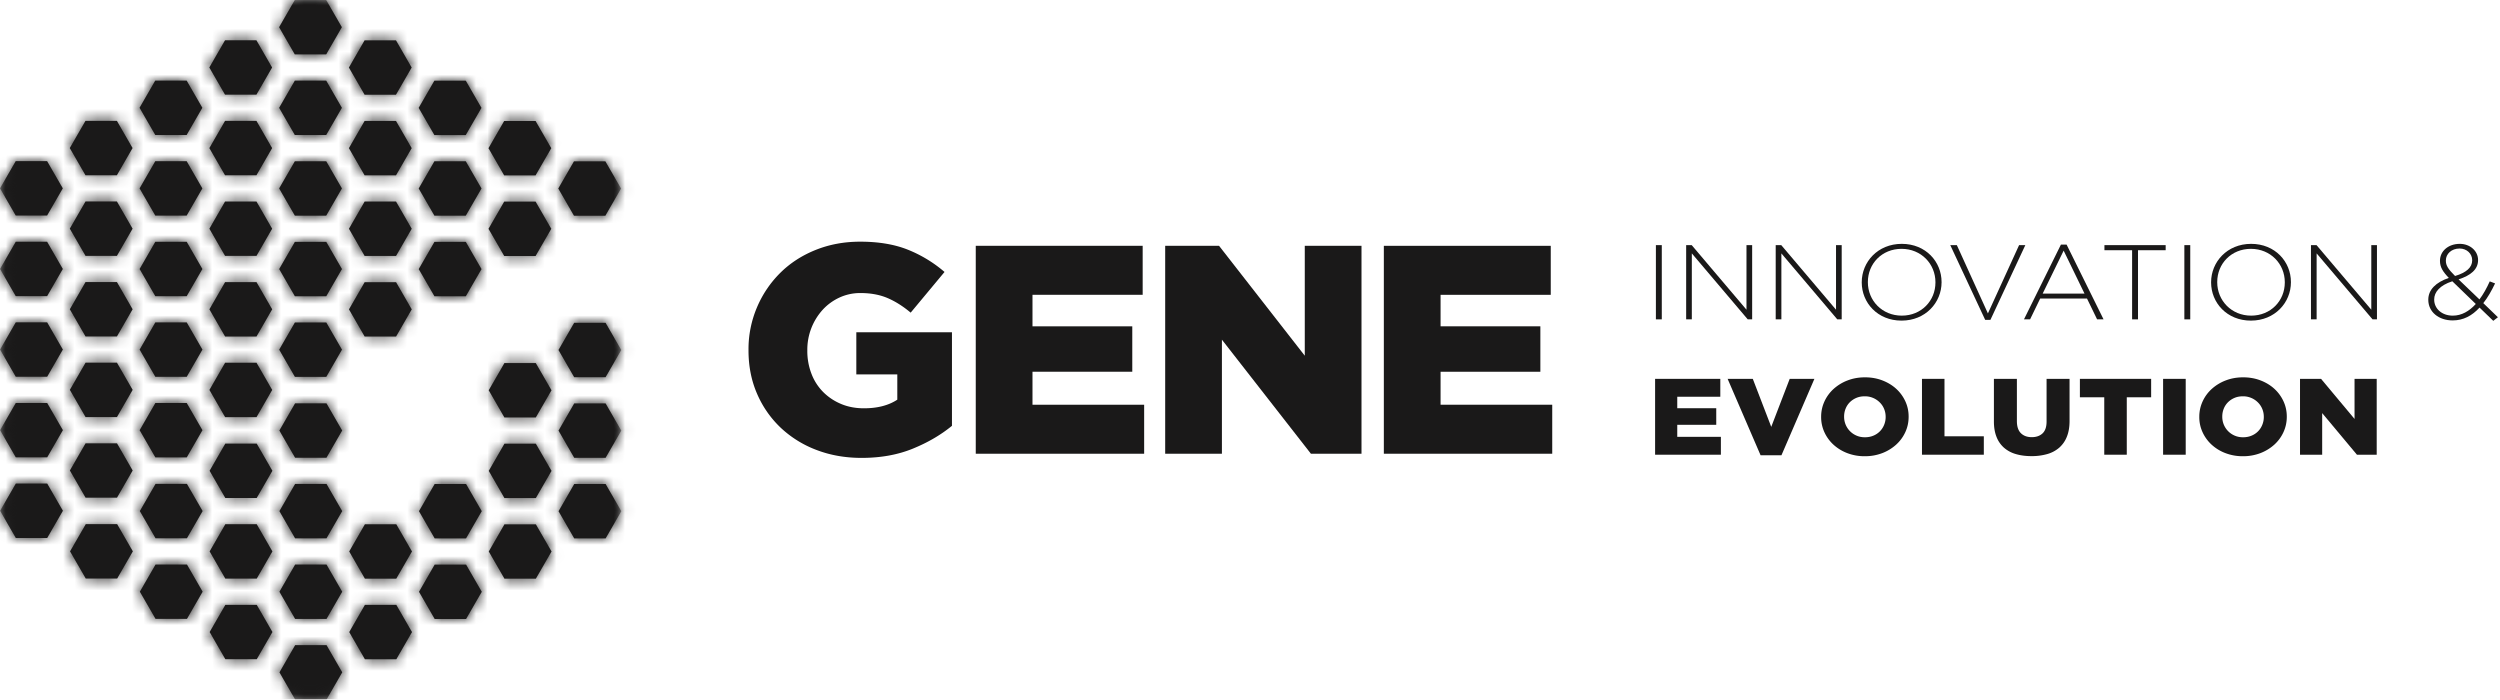 <svg width="218" height="61" xmlns="http://www.w3.org/2000/svg" xmlns:xlink="http://www.w3.org/1999/xlink"><defs><path id="path-1" d="M.06.001h54.12V60.94H.06z"/><path d="M28.444.001l1.368 2.371-1.368 2.372h-2.739l-1.369-2.372L25.705.001h2.739M.06 16.319l1.309-2.268h2.739l1.369 2.372-1.369 2.371H1.369L.06 16.527m0 6.826l1.312-2.272h2.737l1.37 2.371-1.37 2.372H1.372L.06 23.551v-.198m0 7.033l1.313-2.277h2.739l1.369 2.372-1.369 2.371H1.373L.06 30.576v-.19m0 7.032l1.316-2.279h2.738l1.37 2.371-1.37 2.372H1.376L.06 37.602m0 6.849l1.318-2.284h2.739l1.369 2.372-1.369 2.372H1.378L.06 44.627M28.51 60.94H25.7l-1.333-2.312 1.368-2.371h2.739l1.369 2.371-1.334 2.312M19.62 3.513h2.739l1.369 2.372-1.369 2.371h-2.739l-1.369-2.371m13.54-2.368h2.738l1.369 2.372L34.53 8.26h-2.738l-1.369-2.371M13.537 7.026h2.739l1.369 2.372-1.369 2.371h-2.739l-1.369-2.371m13.54-2.368h2.738l1.369 2.371-1.369 2.372h-2.738l-1.369-2.372m13.539-2.367h2.738l1.369 2.372-1.369 2.371h-2.738l-1.37-2.371M7.453 10.539h2.739l1.369 2.371-1.369 2.372H7.453L6.084 12.91m13.54-2.368h2.738l1.369 2.372-1.369 2.371h-2.738l-1.369-2.371m13.539-2.367h2.738l1.369 2.371-1.369 2.372h-2.738l-1.37-2.372m13.54-2.368h2.739l1.369 2.372-1.369 2.372h-2.739l-1.369-2.372M13.54 14.055h2.738l1.369 2.372-1.369 2.371H13.54l-1.369-2.371M25.71 14.06h2.738l1.369 2.37-1.369 2.373H25.71l-1.37-2.373m13.54-2.367h2.739l1.369 2.372-1.369 2.371H37.88l-1.369-2.371m13.54-2.368h2.738l1.369 2.371-1.369 2.372h-2.738l-1.37-2.372m-41.225 1.13h2.738l1.369 2.371-1.369 2.372H7.456l-1.369-2.372m13.538-2.368h2.739l1.369 2.372-1.369 2.371h-2.739l-1.368-2.371m13.539-2.367h2.739l1.369 2.371-1.369 2.372h-2.739l-1.369-2.372m13.54-2.368h2.738l1.369 2.372-1.369 2.371h-2.738l-1.37-2.371m-29.056 1.133h2.739l1.369 2.372-1.369 2.371h-2.739l-1.368-2.371m13.539-2.367h2.739l1.369 2.371-1.369 2.372h-2.739l-1.369-2.372m13.54-2.368h2.738l1.369 2.372-1.369 2.371h-2.738l-1.37-2.371M7.457 24.597h2.739l1.369 2.371-1.369 2.372H7.457l-1.368-2.372m13.539-2.367h2.739l1.369 2.372-1.369 2.371h-2.739l-1.369-2.371m13.54-2.368h2.738l1.369 2.371-1.369 2.372h-2.738l-1.37-2.372m-16.885 1.137h2.739l1.369 2.372-1.369 2.371h-2.739l-1.369-2.371m13.54-2.367h2.738l1.369 2.371-1.369 2.372h-2.738l-1.37-2.372m25.723-2.341h2.739l1.369 2.372-1.369 2.371h-2.739l-1.369-2.371M7.46 31.626h2.738l1.37 2.371-1.37 2.372H7.46l-1.369-2.372M19.63 31.63h2.739l1.369 2.372-1.369 2.371H19.63l-1.369-2.371m25.723-2.341h2.739l1.369 2.371-1.369 2.372h-2.739l-1.369-2.372m-29.069 1.111h2.739l1.369 2.371-1.369 2.372h-2.739l-1.369-2.372M25.73 35.17h2.738l1.37 2.372-1.37 2.371H25.73l-1.37-2.371m25.711-2.365h2.738l1.369 2.372-1.369 2.371h-2.738l-1.369-2.371m-41.24 1.107h2.739l1.369 2.371-1.369 2.372H7.462l-1.369-2.372m13.553-2.345h2.738l1.37 2.371-1.37 2.372h-2.738l-1.37-2.372m25.711-2.363h2.738l1.369 2.371-1.369 2.372h-2.738l-1.369-2.372m-29.056 1.134H16.3l1.37 2.371-1.37 2.371h-2.738l-1.37-2.371m13.54-2.367h2.739l1.369 2.371-1.369 2.372h-2.739l-1.369-2.372m13.54-2.367h2.738l1.369 2.371-1.369 2.372h-2.738l-1.369-2.372m13.538-2.368h2.739l1.369 2.372-1.369 2.371h-2.739l-1.368-2.371M7.478 45.707h2.738l1.37 2.372-1.37 2.371H7.478l-1.37-2.371m13.54-2.367h2.739l1.368 2.371-1.368 2.372h-2.739l-1.369-2.372m13.54-2.368h2.737l1.37 2.372-1.37 2.371h-2.737l-1.369-2.371m13.538-2.368h2.739l1.369 2.371-1.369 2.372h-2.739L42.62 48.09m-29.056 1.134h2.739l1.368 2.372-1.368 2.371h-2.739l-1.369-2.371m13.54-2.368h2.737l1.37 2.372-1.37 2.371h-2.737l-1.37-2.371m13.539-2.368h2.739l1.369 2.371-1.369 2.372h-2.739l-1.368-2.372m-16.885 1.138h2.737l1.37 2.371-1.37 2.372h-2.737l-1.37-2.372m13.539-2.368h2.739l1.369 2.372-1.369 2.371H31.82l-1.368-2.371" id="path-3"/></defs><g id="Page-1" fill="none" fill-rule="evenodd"><g id="gene-logo-text-black"><g id="Group-3"><mask id="mask-2" fill="#fff"><use xlink:href="#path-1"/></mask><path d="M25.705.001l-1.369 2.371 1.369 2.372h2.739l1.368-2.372L28.444.001h-2.739zm-6.084 3.512l-1.369 2.372 1.369 2.371h2.739l1.369-2.371-1.369-2.372h-2.739zm12.171.004l-1.369 2.372 1.369 2.371h2.738l1.369-2.371-1.369-2.372h-2.738zM13.537 7.026l-1.369 2.372 1.369 2.371h2.739l1.369-2.371-1.369-2.372h-2.739zm12.171.004l-1.369 2.371 1.369 2.372h2.738l1.369-2.372-1.369-2.371h-2.738zm12.17.004l-1.37 2.372 1.37 2.371h2.738l1.369-2.371-1.369-2.372h-2.738zM7.453 10.539L6.084 12.91l1.369 2.372h2.739l1.369-2.372-1.369-2.371H7.453zm12.171.003l-1.369 2.372 1.369 2.371h2.738l1.369-2.371-1.369-2.372h-2.738zm12.17.005l-1.37 2.371 1.37 2.372h2.738l1.369-2.372-1.369-2.371h-2.738zm12.17.003l-1.369 2.372 1.369 2.372h2.739l1.369-2.372-1.369-2.372h-2.739zM1.369 14.051L0 16.423l1.369 2.371h2.739l1.369-2.371-1.369-2.372H1.369zm12.171.004l-1.369 2.372 1.369 2.371h2.738l1.369-2.371-1.369-2.372H13.54zm12.17.005l-1.37 2.37 1.37 2.373h2.738l1.369-2.373-1.369-2.37H25.71zm12.17.003l-1.369 2.372 1.369 2.371h2.739l1.369-2.371-1.369-2.372H37.88zm12.171.004l-1.37 2.371 1.37 2.372h2.738l1.369-2.372-1.369-2.371h-2.738zM7.456 17.568l-1.369 2.371 1.369 2.372h2.738l1.369-2.372-1.369-2.371H7.456zm12.169.003l-1.368 2.372 1.368 2.371h2.739l1.369-2.371-1.369-2.372h-2.739zm12.171.005l-1.369 2.371 1.369 2.372h2.739l1.369-2.372-1.369-2.371h-2.739zm12.171.003l-1.37 2.372 1.37 2.371h2.738l1.369-2.371-1.369-2.372h-2.738zM1.372 21.081L.003 23.452l1.369 2.372h2.737l1.37-2.372-1.37-2.371H1.372zm12.169.003l-1.368 2.372 1.368 2.371h2.739l1.369-2.371-1.369-2.372h-2.739zm12.171.005l-1.369 2.371 1.369 2.372h2.739l1.369-2.372-1.369-2.371h-2.739zm12.171.003l-1.37 2.372 1.37 2.371h2.738l1.369-2.371-1.369-2.372h-2.738zM7.457 24.597l-1.368 2.371 1.368 2.372h2.739l1.369-2.372-1.369-2.371H7.457zm12.171.004l-1.369 2.372 1.369 2.371h2.739l1.369-2.371-1.369-2.372h-2.739zm12.171.004l-1.37 2.371 1.37 2.372h2.738l1.369-2.372-1.369-2.371h-2.738zM1.373 28.109L.005 30.481l1.368 2.371h2.739l1.369-2.371-1.369-2.372H1.373zm12.171.004l-1.369 2.372 1.369 2.371h2.739l1.369-2.371-1.369-2.372h-2.739zm12.171.005l-1.37 2.371 1.37 2.372h2.738l1.369-2.372-1.369-2.371h-2.738zm24.353.03l-1.369 2.372 1.369 2.371h2.739l1.369-2.371-1.369-2.372h-2.739zM7.46 31.626l-1.369 2.371 1.369 2.372h2.738l1.37-2.372-1.37-2.371H7.46zm12.17.004l-1.369 2.372 1.369 2.371h2.739l1.369-2.371-1.369-2.372H19.63zm24.354.031l-1.369 2.371 1.369 2.372h2.739l1.369-2.372-1.369-2.371h-2.739zM1.376 35.139L.007 37.51l1.369 2.372h2.738l1.37-2.372-1.37-2.371H1.376zm12.17.004l-1.369 2.371 1.369 2.372h2.739l1.369-2.372-1.369-2.371h-2.739zm12.184.027l-1.37 2.372 1.37 2.371h2.738l1.37-2.371-1.37-2.372H25.73zm24.341.007l-1.369 2.372 1.369 2.371h2.738l1.369-2.371-1.369-2.372h-2.738zM7.462 38.656l-1.369 2.371 1.369 2.372h2.739l1.369-2.372-1.369-2.371H7.462zm12.184.026l-1.37 2.371 1.37 2.372h2.738l1.37-2.372-1.37-2.371h-2.738zm24.341.008l-1.369 2.371 1.369 2.372h2.738l1.369-2.372-1.369-2.371h-2.738zM1.378 42.167L.009 44.539l1.369 2.372h2.739l1.369-2.372-1.369-2.372H1.378zm12.184.028l-1.37 2.371 1.37 2.371H16.3l1.37-2.371-1.37-2.371h-2.738zm12.17.004l-1.369 2.371 1.369 2.372h2.739l1.369-2.372-1.369-2.371h-2.739zm12.171.004l-1.369 2.371 1.369 2.372h2.738l1.369-2.372-1.369-2.371h-2.738zm12.169.003l-1.368 2.372 1.368 2.371h2.739l1.369-2.371-1.369-2.372h-2.739zM7.478 45.707l-1.37 2.372 1.37 2.371h2.738l1.37-2.371-1.37-2.372H7.478zm12.17.005l-1.369 2.371 1.369 2.372h2.739l1.368-2.372-1.368-2.371h-2.739zm12.171.003l-1.369 2.372 1.369 2.371h2.737l1.37-2.371-1.37-2.372h-2.737zm12.169.004L42.62 48.09l1.368 2.372h2.739l1.369-2.372-1.369-2.371h-2.739zm-30.424 3.505l-1.369 2.372 1.369 2.371h2.739l1.368-2.371-1.368-2.372h-2.739zm12.171.004l-1.37 2.372 1.37 2.371h2.737l1.37-2.371-1.37-2.372h-2.737zm12.169.004l-1.368 2.371 1.368 2.372h2.739l1.369-2.372-1.369-2.371h-2.739zm-18.253 3.509l-1.37 2.371 1.37 2.372h2.737l1.37-2.372-1.37-2.371h-2.737zm12.169.003l-1.368 2.372 1.368 2.371h2.739l1.369-2.371-1.369-2.372H31.82zm-6.084 3.513l-1.368 2.371L25.736 61h2.739l1.369-2.372-1.369-2.371h-2.739z" id="Fill-1" fill="#1A1919" mask="url(#mask-2)"/></g><g id="Group-6"><mask id="mask-4" fill="#fff"><use xlink:href="#path-3"/></mask><path id="Fill-4" fill="#1A1919" mask="url(#mask-4)" d="M-26.413 45.75l39.958-69.21 67.048 38.711-39.958 69.21-67.048-38.711"/></g><path d="M79.592 39.125c1.312-.535 2.451-1.2 3.419-1.994v-8.158h-8.34v3.677h3.574v2.202c-.762.501-1.732.751-2.91.751-.728 0-1.39-.125-1.988-.376a4.815 4.815 0 0 1-1.559-1.036 4.541 4.541 0 0 1-1.026-1.592 5.503 5.503 0 0 1-.364-2.021v-.051a5.18 5.18 0 0 1 1.347-3.523 4.594 4.594 0 0 1 1.463-1.061 4.301 4.301 0 0 1 1.826-.389c.897 0 1.687.147 2.37.44.681.294 1.35.717 2.007 1.269l2.952-3.548a11.398 11.398 0 0 0-3.198-1.942c-1.166-.466-2.551-.699-4.157-.699-1.399 0-2.697.242-3.895.725s-2.227 1.152-3.085 2.007a9.363 9.363 0 0 0-2.023 3.004 9.309 9.309 0 0 0-.735 3.691v.052c0 1.381.25 2.646.751 3.794a8.932 8.932 0 0 0 2.072 2.965 9.375 9.375 0 0 0 3.121 1.93c1.2.457 2.508.686 3.923.686 1.658 0 3.143-.268 4.455-.803" id="Fill-7" fill="#1A1919"/><path id="Fill-8" fill="#1A1919" d="M85.086 39.565H99.77v-4.273h-9.737v-2.875h8.702v-3.962h-8.702v-2.746h9.608v-4.273H85.086v18.129"/><path id="Fill-9" fill="#1A1919" d="M101.604 39.565h4.947V29.62l7.76 9.945h4.412V21.436h-4.947v9.582l-7.474-9.582h-4.698v18.129"/><path id="Fill-10" fill="#1A1919" d="M120.671 39.565h14.684v-4.273h-9.737v-2.875h8.702v-3.962h-8.702v-2.746h9.608v-4.273h-14.555v18.129"/><path id="Fill-11" fill="#1A1919" d="M144.394 27.848h.514v-6.473h-.514z"/><path id="Fill-12" fill="#1A1919" d="M147.033 21.375h.484l4.776 5.631v-5.631h.495v6.473h-.386l-4.875-5.752v5.752h-.494v-6.473"/><path id="Fill-13" fill="#1A1919" d="M154.841 21.375h.485l4.775 5.631v-5.631h.495v6.473h-.385l-4.875-5.752v5.752h-.495v-6.473"/><path d="M168.771 24.63v-.019c0-1.599-1.245-2.912-2.956-2.912-1.711 0-2.937 1.294-2.937 2.894v.018c0 1.6 1.247 2.913 2.957 2.913 1.71 0 2.936-1.295 2.936-2.894zm-6.427 0v-.019c0-1.766 1.395-3.347 3.491-3.347s3.47 1.563 3.47 3.329c.01.009.01.009 0 .018 0 1.766-1.393 3.347-3.49 3.347-2.097 0-3.471-1.562-3.471-3.328z" id="Fill-14" fill="#1A1919"/><path id="Fill-15" fill="#1A1919" d="M170.064 21.375h.573l2.709 5.955 2.719-5.955h.544l-3.045 6.519h-.455l-3.045-6.519"/><path d="M181.769 25.601l-1.819-3.746-1.829 3.746h3.648zm-2.057-4.272h.495l3.223 6.519h-.563l-.88-1.813h-4.084l-.88 1.813h-.533l3.222-6.519z" id="Fill-16" fill="#1A1919"/><path id="Fill-17" fill="#1A1919" d="M185.92 21.819h-2.413v-.444h5.339v.444h-2.412v6.029h-.514v-6.029"/><path id="Fill-18" fill="#1A1919" d="M190.476 27.848h.514v-6.473h-.514z"/><path d="M199.235 24.63v-.019c0-1.599-1.245-2.912-2.956-2.912-1.711 0-2.937 1.294-2.937 2.894v.018c0 1.6 1.246 2.913 2.956 2.913 1.711 0 2.937-1.295 2.937-2.894zm-6.427 0v-.019c0-1.766 1.395-3.347 3.49-3.347 2.097 0 3.471 1.563 3.471 3.329.01.009.01.009 0 .018 0 1.766-1.394 3.347-3.49 3.347s-3.471-1.562-3.471-3.328z" id="Fill-19" fill="#1A1919"/><path id="Fill-20" fill="#1A1919" d="M201.516 21.375h.485l4.776 5.631v-5.631h.494v6.473h-.386l-4.875-5.752v5.752h-.494v-6.473"/><path d="M215.574 22.707v-.019c0-.573-.475-1.017-1.098-1.017-.702 0-1.197.462-1.197 1.045v.018c0 .407.188.722.802 1.332.988-.296 1.493-.749 1.493-1.359zm.316 3.8l-2.047-1.979c-1.097.351-1.582.952-1.582 1.581v.019c0 .786.672 1.396 1.621 1.396.772 0 1.434-.388 2.008-1.017zm.326.314c-.653.712-1.414 1.119-2.343 1.119-1.216 0-2.126-.74-2.126-1.794v-.018c0-.869.663-1.507 1.79-1.896-.525-.545-.772-.943-.772-1.48v-.018c0-.832.722-1.47 1.731-1.47.899 0 1.591.629 1.591 1.405v.019c0 .804-.642 1.332-1.701 1.674l1.821 1.747c.336-.443.632-.98.899-1.572l.465.176c-.317.666-.653 1.248-1.028 1.72l1.275 1.23-.405.314-1.197-1.156z" id="Fill-21" fill="#1A1919"/><path id="Fill-22" fill="#1A1919" d="M144.325 33.036h5.686v1.56h-3.754v1.001h3.4v1.446h-3.4v1.049h3.804v1.559h-5.736v-6.615"/><path id="Fill-23" fill="#1A1919" d="M150.648 33.036h2.196l1.609 4.187 1.609-4.187h2.154l-2.873 6.662h-1.821l-2.874-6.662"/><path d="M162.623 38.13c.27 0 .517-.047.741-.142a1.699 1.699 0 0 0 .933-.945 1.77 1.77 0 0 0 .132-.681v-.018c0-.24-.044-.466-.132-.681a1.699 1.699 0 0 0-.376-.566 1.817 1.817 0 0 0-1.318-.539c-.271 0-.516.046-.736.141a1.81 1.81 0 0 0-.569.383c-.159.161-.28.349-.365.563-.084.213-.127.44-.127.68v.019a1.775 1.775 0 0 0 1.076 1.639c.223.098.47.147.741.147zm-.015 1.653a4.19 4.19 0 0 1-1.518-.268 3.778 3.778 0 0 1-1.204-.733 3.378 3.378 0 0 1-.795-1.087 3.142 3.142 0 0 1-.288-1.333v-.018c0-.473.096-.918.288-1.337a3.37 3.37 0 0 1 .805-1.097 3.878 3.878 0 0 1 1.214-.737c.466-.18.972-.27 1.518-.27s1.052.09 1.518.27c.465.18.866.424 1.204.732.337.309.602.671.794 1.087.193.416.288.861.288 1.333v.019c0 .472-.095.918-.288 1.337a3.352 3.352 0 0 1-.805 1.096 3.857 3.857 0 0 1-1.213.738 4.198 4.198 0 0 1-1.518.268z" id="Fill-24" fill="#1A1919"/><path id="Fill-25" fill="#1A1919" d="M167.596 33.036h1.963v5.009h3.43v1.606h-5.393v-6.615"/><path d="M177.147 39.774c-.506 0-.961-.06-1.365-.179a2.697 2.697 0 0 1-1.032-.553 2.421 2.421 0 0 1-.653-.945c-.152-.381-.228-.83-.228-1.347v-3.714h2.004v3.676c0 .479.117.834.351 1.063.235.231.549.345.944.345.394 0 .709-.11.943-.33.234-.221.351-.564.351-1.03v-3.724h2.004v3.667c0 .535-.079.997-.238 1.384a2.475 2.475 0 0 1-.668.955 2.74 2.74 0 0 1-1.042.553 4.891 4.891 0 0 1-1.371.179" id="Fill-26" fill="#1A1919"/><path id="Fill-27" fill="#1A1919" d="M183.492 34.643h-2.125v-1.607h6.213v1.607h-2.125v5.008h-1.963v-5.008"/><path id="Fill-28" fill="#1A1919" d="M188.622 39.651h1.972v-6.615h-1.972z"/><path d="M195.598 38.13c.271 0 .518-.047.74-.142a1.683 1.683 0 0 0 .934-.945 1.77 1.77 0 0 0 .132-.681v-.018c0-.24-.044-.466-.132-.681a1.727 1.727 0 0 0-.375-.566 1.82 1.82 0 0 0-1.319-.539c-.271 0-.516.046-.736.141a1.805 1.805 0 0 0-.568.383 1.653 1.653 0 0 0-.365.563c-.085.213-.127.44-.127.68v.019a1.775 1.775 0 0 0 1.075 1.639c.224.098.471.147.741.147zm-.015 1.653a4.198 4.198 0 0 1-1.518-.268 3.767 3.767 0 0 1-1.204-.733 3.375 3.375 0 0 1-.794-1.087 3.142 3.142 0 0 1-.289-1.333v-.018c0-.473.097-.918.289-1.337.192-.419.46-.785.804-1.097a3.872 3.872 0 0 1 1.215-.737c.464-.18.97-.27 1.517-.27.546 0 1.052.09 1.518.27.466.18.867.424 1.204.732.337.309.602.671.794 1.087.192.416.289.861.289 1.333v.019c0 .472-.097.918-.289 1.337-.192.419-.46.784-.804 1.096a3.867 3.867 0 0 1-1.215.738 4.189 4.189 0 0 1-1.517.268z" id="Fill-29" fill="#1A1919"/><path id="Fill-30" fill="#1A1919" d="M200.561 33.036h1.835l2.92 3.496v-3.496h1.933v6.615h-1.724l-3.031-3.629v3.629h-1.933v-6.615"/></g></g></svg>
